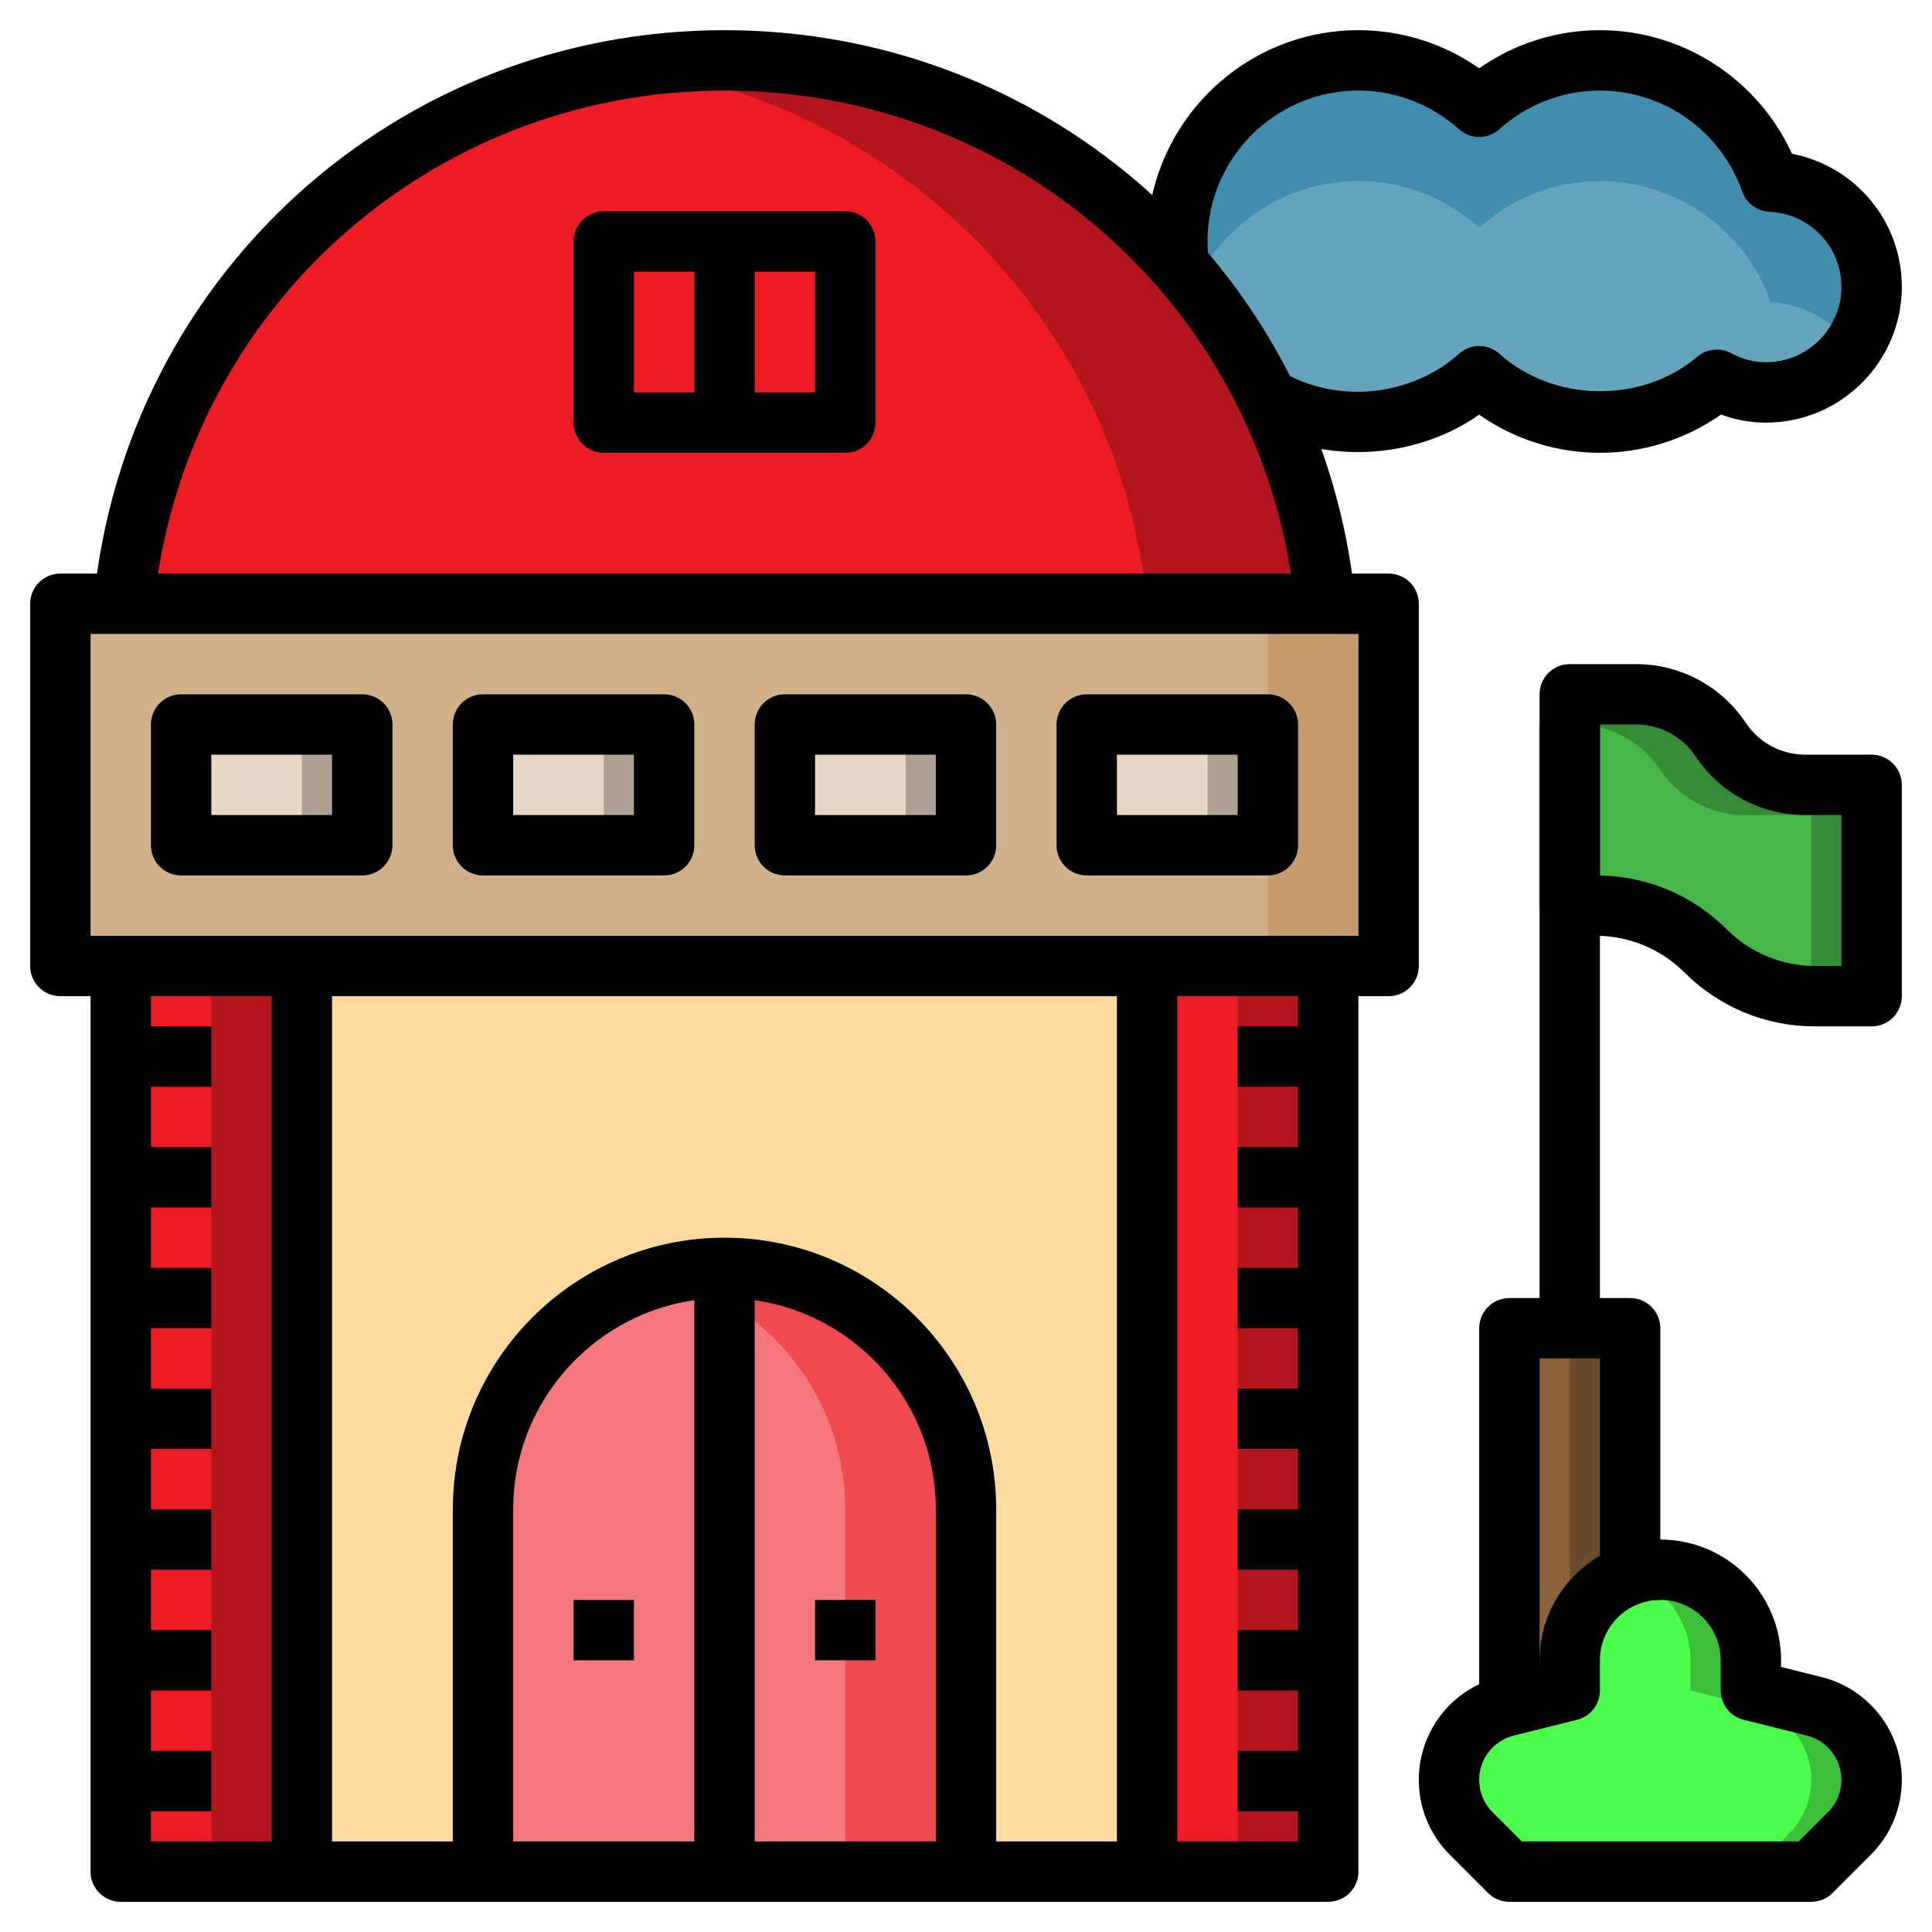 <?xml version="1.0" encoding="iso-8859-1"?>
<!-- Generator: Adobe Illustrator 22.1.0, SVG Export Plug-In . SVG Version: 6.00 Build 0)  -->
<svg xmlns="http://www.w3.org/2000/svg" xmlns:xlink="http://www.w3.org/1999/xlink" version="1.1" id="Layer_3" x="0px" y="0px" viewBox="0 0 64 64" style="enable-background:new 0 0 64 64;" xml:space="preserve" width="512" height="512">
<g>
	<g>
		<rect x="50" y="44" style="fill:#694A2B;" width="4" height="12"/>
	</g>
	<g>
		<rect x="50" y="44" style="fill:#8C6239;" width="2" height="12"/>
	</g>
	<g>
		<path style="fill:#3CBF39;" d="M60,62l1.265-1.265C61.736,60.264,62,59.626,62,58.96v0c0-1.152-0.784-2.156-1.902-2.436L58,56v-1    c0-1.657-1.343-3-3-3h0c-1.657,0-3,1.343-3,3v1l-2.098,0.525C48.784,56.804,48,57.808,48,58.96v0c0,0.666,0.264,1.304,0.735,1.775    L50,62H60z"/>
	</g>
	<g>
		<path style="fill:#4CFF4C;" d="M60,58.96c0-1.152-0.784-2.156-1.902-2.435L56,56v-1c0-1.304-0.837-2.403-2-2.816    c-1.163,0.413-2,1.512-2,2.816v1l-2.098,0.525C48.784,56.804,48,57.808,48,58.96c0,0.666,0.265,1.304,0.735,1.775L50,62h8    l1.265-1.265C59.735,60.264,60,59.626,60,58.96z"/>
	</g>
	<g>
		<path style="fill:#368B37;" d="M52,30h0.879c1.358,0,2.661,0.54,3.621,1.5v0c0.96,0.96,2.263,1.5,3.621,1.5H62v-7h-2.197    c-1.126,0-2.178-0.563-2.803-1.5v0c-0.625-0.937-1.677-1.5-2.803-1.5H52V30z"/>
	</g>
	<g>
		<path style="fill:#46B649;" d="M55,25.5c-0.625-0.937-1.677-1.5-2.803-1.5H52v6h0.879c1.358,0,2.661,0.54,3.621,1.5    c0.931,0.931,2.186,1.456,3.5,1.488V27h-2.197C56.677,27,55.625,26.437,55,25.5z"/>
	</g>
	<g>
		<path style="fill:#408DAE;" d="M42,13.197C42.882,13.708,43.907,14,45,14c1.539,0,2.938-0.584,4-1.537    C50.062,13.416,51.461,14,53,14c1.476,0,2.826-0.535,3.871-1.42C57.36,12.839,57.908,13,58.5,13c1.933,0,3.5-1.567,3.5-3.5    c0-1.879-1.484-3.4-3.343-3.484C57.837,3.679,55.617,2,53,2c-1.539,0-2.938,0.584-4,1.537C47.938,2.584,46.539,2,45,2    c-3.314,0-6,2.686-6,6c0,0.341,0.028,0.675,0.083,1L38,12L42,13.197z"/>
	</g>
	<g>
		<path style="fill:#66A4BE;" d="M45,14c1.539,0,2.938-0.584,4-1.537C50.062,13.416,51.461,14,53,14c1.476,0,2.826-0.535,3.871-1.42    C57.36,12.839,57.908,13,58.5,13c1.185,0,2.229-0.593,2.862-1.494c-0.605-0.86-1.583-1.439-2.705-1.49C57.837,7.679,55.617,6,53,6    c-1.539,0-2.938,0.584-4,1.537C47.938,6.584,46.539,6,45,6c-3.314,0-6,2.686-6,6c0,0.105,0.02,0.204,0.025,0.307L42,13.197    C42.882,13.708,43.907,14,45,14z"/>
	</g>
	<g>
		<rect x="4" y="32" style="fill:#FEDAA0;" width="40" height="30"/>
	</g>
	<g>
		<path style="fill:#F14950;" d="M16,62V50c0-4.418,3.582-8,8-8h0c4.418,0,8,3.582,8,8v12H16z"/>
	</g>
	<g>
		<path style="fill:#F4777C;" d="M22,42.262c-3.449,0.889-6,4.011-6,7.738v12h12V50C28,46.274,25.449,43.152,22,42.262z"/>
	</g>
	<g>
		<rect x="4" y="32" style="fill:#B2151B;" width="6" height="30"/>
	</g>
	<g>
		<rect x="4" y="32" style="fill:#ED1C24;" width="3" height="30"/>
	</g>
	<g>
		<rect x="38" y="32" style="fill:#B2151B;" width="6" height="30"/>
	</g>
	<g>
		<rect x="38" y="32" style="fill:#ED1C24;" width="3" height="30"/>
	</g>
	<g>
		<rect x="2" y="20" style="fill:#C69C6D;" width="44" height="12"/>
	</g>
	<g>
		<rect x="2" y="20" style="fill:#D1B08A;" width="40" height="12"/>
	</g>
	<g>
		<rect x="6" y="24" style="fill:#AEA194;" width="6" height="4"/>
	</g>
	<g>
		<rect x="6" y="24" style="fill:#E8D7C5;" width="4" height="4"/>
	</g>
	<g>
		<rect x="20" y="8" style="fill:#8A531F;" width="4" height="6"/>
	</g>
	<g>
		<rect x="20" y="8" style="fill:#B96E16;" width="2" height="6"/>
	</g>
	<g>
		<rect x="24" y="8" style="fill:#8A531F;" width="4" height="6"/>
	</g>
	<g>
		<rect x="24" y="8" style="fill:#B96E16;" width="2" height="6"/>
	</g>
	<g>
		<path style="fill:#B2151B;" d="M4.198,20C5.201,9.893,13.728,2,24.099,2h0C34.469,2,42.997,9.893,44,20H4.198z"/>
	</g>
	<g>
		<path style="fill:#ED1C24;" d="M21.099,2.246C12.127,3.598,5.102,10.889,4.198,20H38C37.095,10.889,30.07,3.598,21.099,2.246z"/>
	</g>
	<g>
		<path d="M44,63H4c-0.553,0-1-0.447-1-1V32h2v29h38V32h2v30C45,62.553,44.553,63,44,63z"/>
	</g>
	<g>
		<path d="M42.906,20.099C41.938,10.351,33.81,3,24,3S6.062,10.351,5.094,20.099l-1.99-0.197C4.174,9.126,13.157,1,24,1    s19.826,8.126,20.896,18.901L42.906,20.099z"/>
	</g>
	<g>
		<path d="M46,33H2c-0.553,0-1-0.447-1-1V20c0-0.553,0.447-1,1-1h44c0.553,0,1,0.447,1,1v12C47,32.553,46.553,33,46,33z M3,31h42V21    H3V31z"/>
	</g>
	<g>
		<rect x="9" y="32" width="2" height="30"/>
	</g>
	<g>
		<rect x="37" y="32" width="2" height="30"/>
	</g>
	<g>
		<path d="M33,62h-2V50c0-3.859-3.141-7-7-7s-7,3.141-7,7v12h-2V50c0-4.963,4.037-9,9-9s9,4.037,9,9V62z"/>
	</g>
	<g>
		<path d="M12,29H6c-0.553,0-1-0.447-1-1v-4c0-0.553,0.447-1,1-1h6c0.553,0,1,0.447,1,1v4C13,28.553,12.553,29,12,29z M7,27h4v-2H7    V27z"/>
	</g>
	<g>
		<rect x="16" y="24" style="fill:#AEA194;" width="6" height="4"/>
	</g>
	<g>
		<rect x="16" y="24" style="fill:#E8D7C5;" width="4" height="4"/>
	</g>
	<g>
		<rect x="26" y="24" style="fill:#AEA194;" width="6" height="4"/>
	</g>
	<g>
		<rect x="26" y="24" style="fill:#E8D7C5;" width="4" height="4"/>
	</g>
	<g>
		<rect x="36" y="24" style="fill:#AEA194;" width="6" height="4"/>
	</g>
	<g>
		<rect x="36" y="24" style="fill:#E8D7C5;" width="4" height="4"/>
	</g>
	<g>
		<path d="M22,29h-6c-0.553,0-1-0.447-1-1v-4c0-0.553,0.447-1,1-1h6c0.553,0,1,0.447,1,1v4C23,28.553,22.553,29,22,29z M17,27h4v-2    h-4V27z"/>
	</g>
	<g>
		<path d="M32,29h-6c-0.553,0-1-0.447-1-1v-4c0-0.553,0.447-1,1-1h6c0.553,0,1,0.447,1,1v4C33,28.553,32.553,29,32,29z M27,27h4v-2    h-4V27z"/>
	</g>
	<g>
		<path d="M42,29h-6c-0.553,0-1-0.447-1-1v-4c0-0.553,0.447-1,1-1h6c0.553,0,1,0.447,1,1v4C43,28.553,42.553,29,42,29z M37,27h4v-2    h-4V27z"/>
	</g>
	<g>
		<rect x="23" y="42" width="2" height="20"/>
	</g>
	<g>
		<rect x="27" y="53" width="2" height="2"/>
	</g>
	<g>
		<rect x="19" y="53" width="2" height="2"/>
	</g>
	<g>
		<path d="M28,15h-8c-0.553,0-1-0.447-1-1V8c0-0.553,0.447-1,1-1h8c0.553,0,1,0.447,1,1v6C29,14.553,28.553,15,28,15z M21,13h6V9h-6    V13z"/>
	</g>
	<g>
		<rect x="23" y="8" width="2" height="6"/>
	</g>
	<g>
		<rect x="41" y="34" width="3" height="2"/>
	</g>
	<g>
		<rect x="41" y="38" width="3" height="2"/>
	</g>
	<g>
		<rect x="41" y="42" width="3" height="2"/>
	</g>
	<g>
		<rect x="41" y="46" width="3" height="2"/>
	</g>
	<g>
		<rect x="41" y="50" width="3" height="2"/>
	</g>
	<g>
		<rect x="41" y="54" width="3" height="2"/>
	</g>
	<g>
		<rect x="41" y="58" width="3" height="2"/>
	</g>
	<g>
		<rect x="4" y="34" width="3" height="2"/>
	</g>
	<g>
		<rect x="4" y="38" width="3" height="2"/>
	</g>
	<g>
		<rect x="4" y="42" width="3" height="2"/>
	</g>
	<g>
		<rect x="4" y="46" width="3" height="2"/>
	</g>
	<g>
		<rect x="4" y="50" width="3" height="2"/>
	</g>
	<g>
		<rect x="4" y="54" width="3" height="2"/>
	</g>
	<g>
		<rect x="4" y="58" width="3" height="2"/>
	</g>
	<g>
		<path d="M62,34h-1.879c-1.635,0-3.172-0.637-4.328-1.793C55.025,31.44,53.964,31,52.879,31H52c-0.553,0-1-0.447-1-1v-7    c0-0.553,0.447-1,1-1h2.197c1.464,0,2.822,0.728,3.635,1.945c0.44,0.66,1.177,1.055,1.971,1.055H62c0.553,0,1,0.447,1,1v7    C63,33.553,62.553,34,62,34z M53,29.001c1.59,0.031,3.079,0.664,4.207,1.792C57.975,31.56,59.036,32,60.121,32H61v-5h-1.197    c-1.464,0-2.822-0.728-3.635-1.945C55.728,24.395,54.991,24,54.197,24H53V29.001z"/>
	</g>
	<g>
		<rect x="51" y="24" width="2" height="20"/>
	</g>
	<g>
		<path d="M51,56h-2V44c0-0.553,0.447-1,1-1h4c0.553,0,1,0.447,1,1v9h-2v-8h-2V56z"/>
	</g>
	<g>
		<path d="M60,63H50c-0.266,0-0.52-0.105-0.707-0.293l-1.265-1.265C47.365,60.779,47,59.897,47,58.96    c0-1.614,1.094-3.015,2.659-3.405L51,55.219V55c0-2.206,1.794-4,4-4s4,1.794,4,4v0.219l1.341,0.336    C61.906,55.945,63,57.346,63,58.96c0,0.938-0.365,1.819-1.028,2.482l-1.265,1.265C60.52,62.895,60.266,63,60,63z M50.414,61h9.172    l0.972-0.972C60.843,59.743,61,59.363,61,58.96c0-0.694-0.471-1.297-1.144-1.466l-2.099-0.524C57.312,56.859,57,56.459,57,56v-1    c0-1.103-0.897-2-2-2s-2,0.897-2,2v1c0,0.459-0.312,0.859-0.758,0.97l-2.099,0.524C49.471,57.663,49,58.266,49,58.96    c0,0.403,0.157,0.783,0.442,1.068L50.414,61z"/>
	</g>
	<g>
		<path d="M53,15c-1.437,0-2.829-0.443-4-1.263c-2.174,1.521-5.204,1.654-7.501,0.325l1.002-1.73    c1.812,1.047,4.25,0.804,5.831-0.613c0.381-0.342,0.955-0.342,1.336,0c1.806,1.62,4.719,1.656,6.557,0.099    c0.312-0.266,0.757-0.313,1.116-0.12C57.719,11.898,58.108,12,58.5,12c1.379,0,2.5-1.121,2.5-2.5c0-1.333-1.049-2.425-2.388-2.485    c-0.408-0.019-0.764-0.283-0.898-0.668C57.011,4.345,55.117,3,53,3c-1.228,0-2.411,0.455-3.332,1.281    c-0.381,0.342-0.955,0.342-1.336,0C47.411,3.455,46.228,3,45,3c-2.757,0-5,2.243-5,5c0,0.28,0.023,0.562,0.069,0.834l-1.973,0.332    C38.032,8.783,38,8.392,38,8c0-3.859,3.141-7,7-7c1.437,0,2.829,0.443,4,1.263C50.171,1.443,51.563,1,53,1    c2.751,0,5.234,1.622,6.363,4.095C61.448,5.497,63,7.319,63,9.5c0,2.481-2.019,4.5-4.5,4.5c-0.507,0-1.006-0.089-1.49-0.266    C55.839,14.555,54.437,15,53,15z"/>
	</g>
</g>
</svg>
